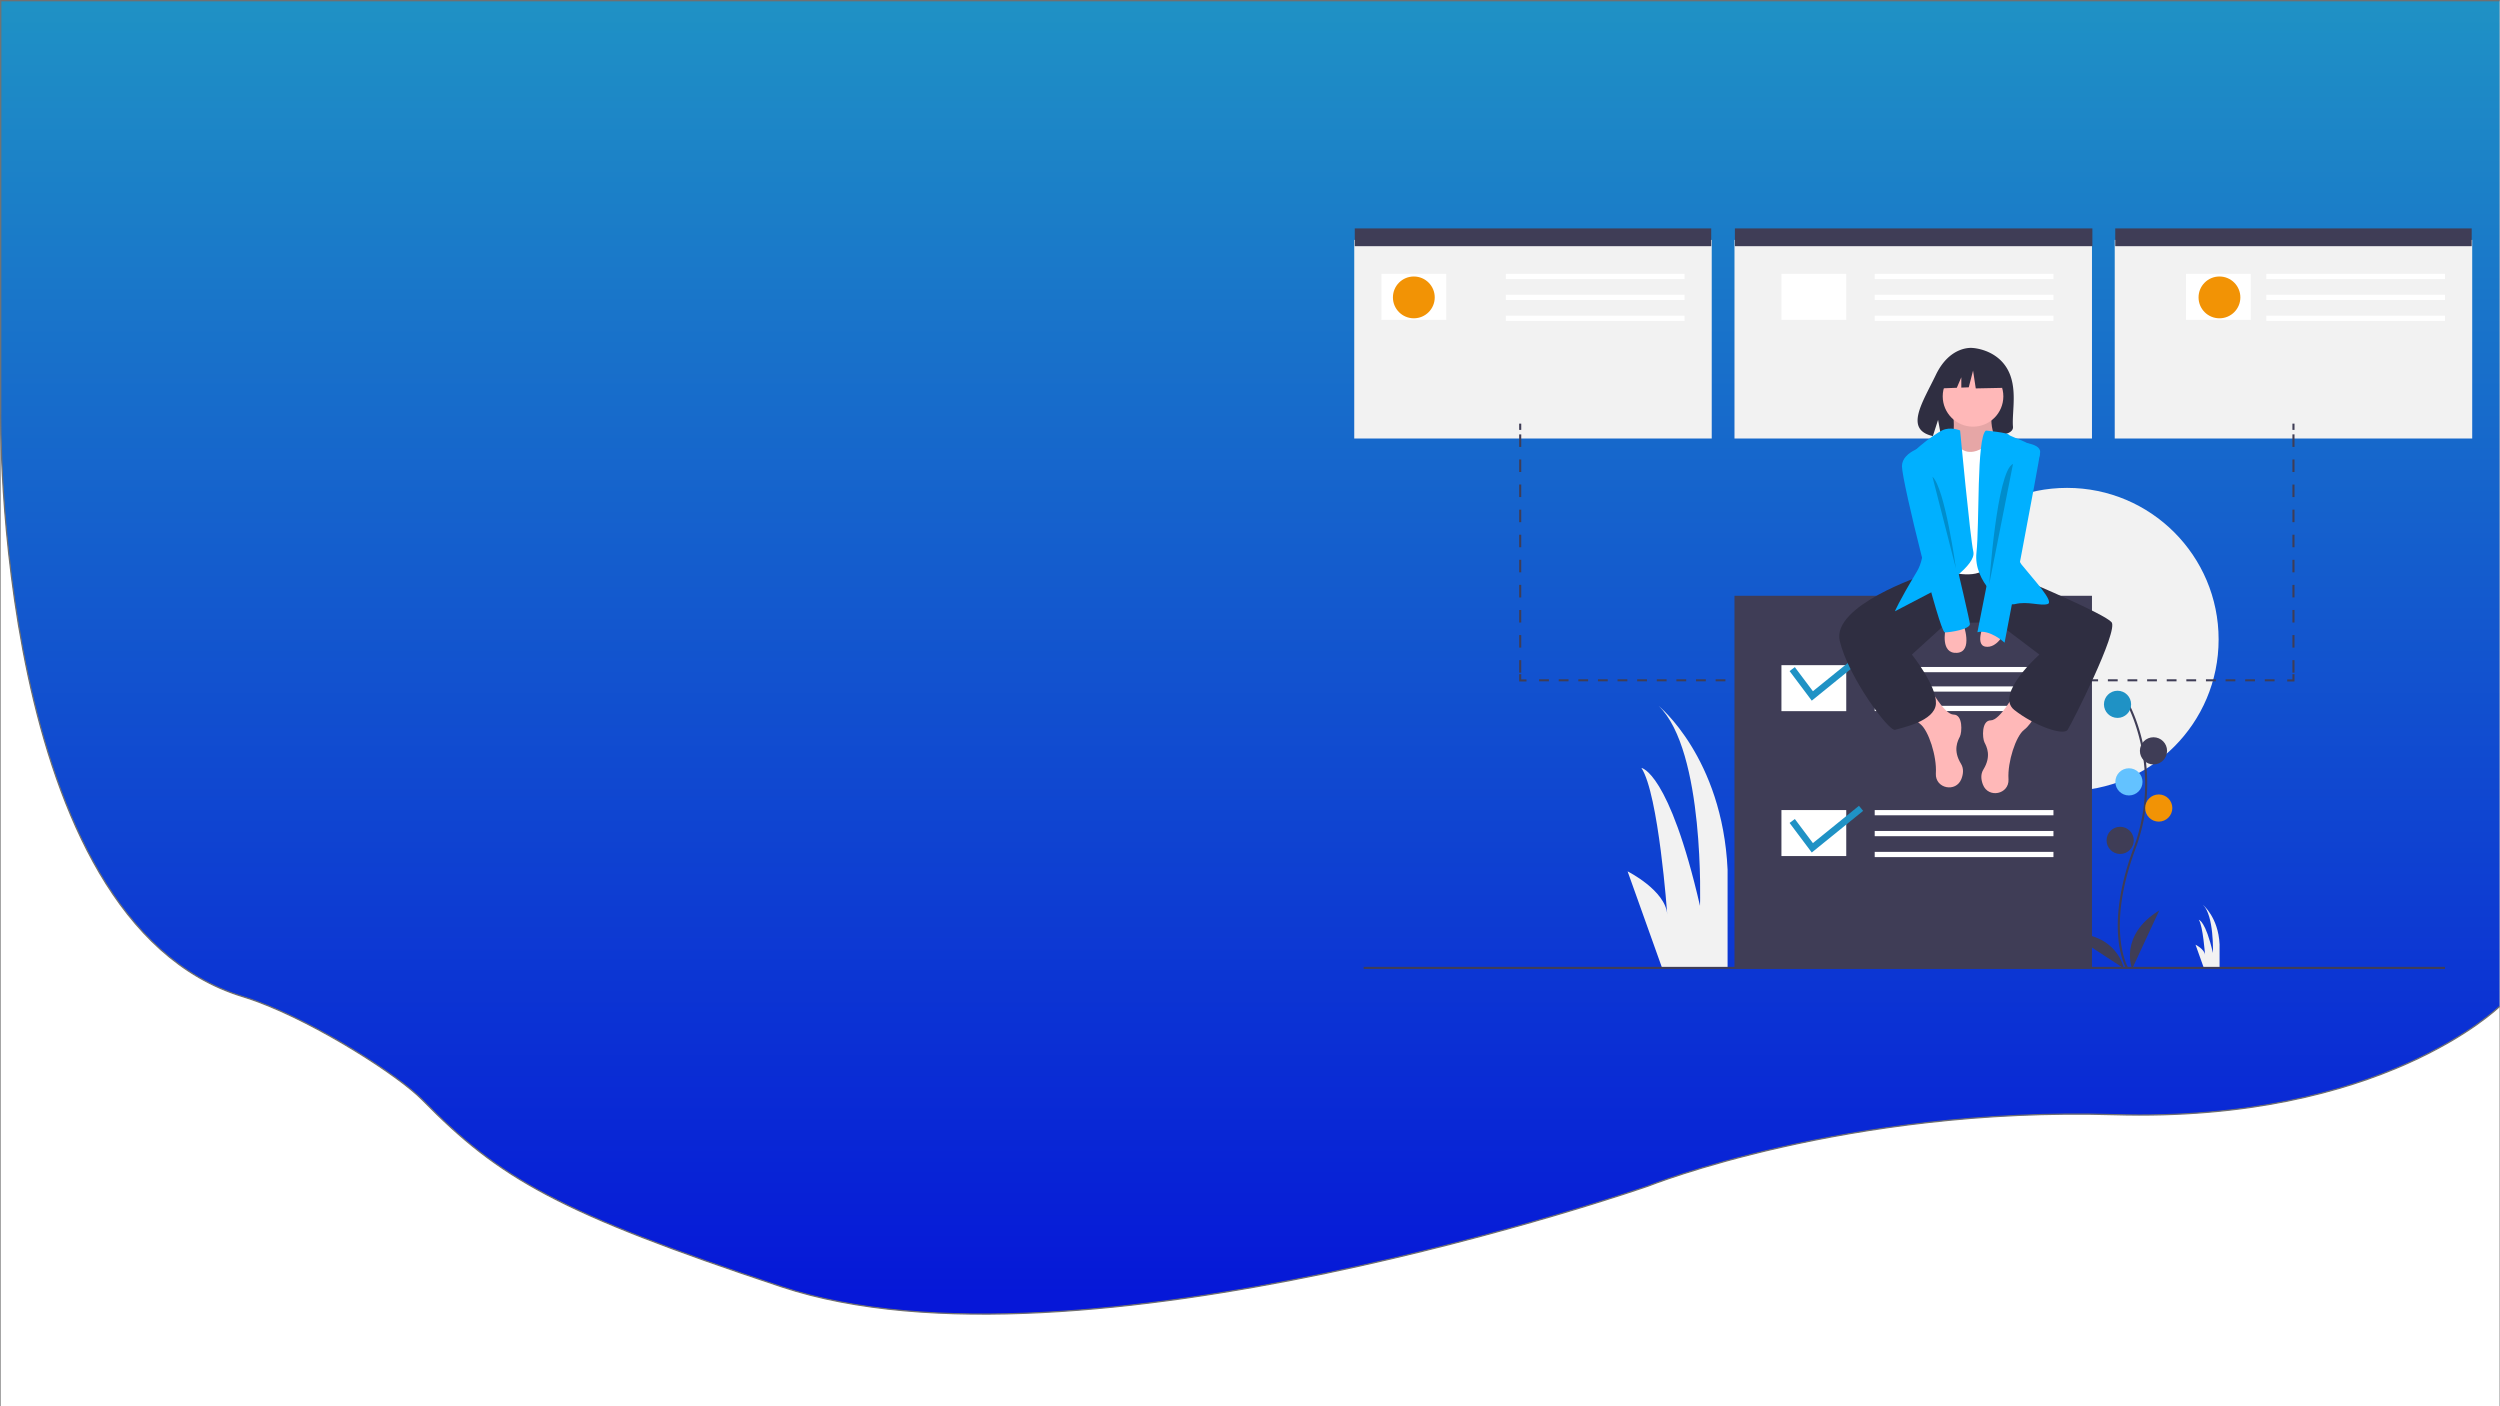 <svg xmlns="http://www.w3.org/2000/svg" xmlns:xlink="http://www.w3.org/1999/xlink" width="1920.901" height="1080.5" viewBox="0 0 1920.901 1080.5">
  <rect x="0" y="0" width="1920.901" height="1080.5" fill="#808080" stroke="none"/>
  <defs>
    <linearGradient id="linear-gradient" x1="0.5" x2="0.5" y2="1" gradientUnits="objectBoundingBox">
      <stop offset="0" stop-color="#1f92c5"/>
      <stop offset="1" stop-color="#040fd9"/>
    </linearGradient>
  </defs>
  <g id="bg1" transform="translate(0.55 0.5)">
    <rect id="Rectangle_3" data-name="Rectangle 3" width="1920" height="1080" fill="#fff"/>
    <path id="Path_30" data-name="Path 30" d="M0,68" fill="#2090c2" stroke="#707070" stroke-width="1"/>
    <path id="Path_31" data-name="Path 31" d="M1920,746.819s-90.5,89.28-296,83.139-358,54.8-358,54.8S827.5,1037.81,600,962.229c-170.852-56.762-216.511-82.889-276-143.6-18.25-18.626-80.038-58.3-127.292-75.742-3.508-1.3-7.17-2.539-10.708-3.618C-6,680.685,0,289.552,0,289.552V-26H1920" transform="translate(0 26)" stroke="#707070" stroke-width="1" fill="url(#linear-gradient)"/>
    <g id="organise" transform="translate(1040 175)">
      <g id="Group_1" data-name="Group 1">
        <path id="Path_1" data-name="Path 1" d="M569.759,855.2l-26.492-74.178s29.141,14.571,30.466,33.115c0,0-6.623-92.723-19.869-112.592,0,0,21.194,2.649,45.037,105.969,0,0,3.974-119.215-31.791-153.655,0,0,49.011,39.738,52.985,125.838v75.5Z" transform="translate(-333.233 -287)" fill="#f2f2f2"/>
        <path id="Path_2" data-name="Path 2" d="M1066.59,855.2l-6.37-17.836s7.007,3.5,7.325,7.962c0,0-1.592-22.294-4.777-27.072,0,0,5.1.637,10.829,25.479,0,0,.955-28.664-7.644-36.945,0,0,11.784,9.555,12.74,30.257V855.2Z" transform="translate(-413.816 -287)" fill="#f2f2f2"/>
        <circle id="Ellipse_1" data-name="Ellipse 1" cx="116.457" cy="116.457" r="116.457" transform="translate(431.233 199.374)" fill="#f2f2f2"/>
        <rect id="Rectangle_1" data-name="Rectangle 1" width="274.677" height="152.598" transform="translate(0 8.835)" fill="#f2f2f2"/>
        <rect id="Rectangle_2" data-name="Rectangle 2" width="274.677" height="152.598" transform="translate(292.161 8.835)" fill="#f2f2f2"/>
        <rect id="Rectangle_3-2" data-name="Rectangle 3" width="274.677" height="152.598" transform="translate(584.323 8.835)" fill="#f2f2f2"/>
        <path id="Path_3" data-name="Path 3" d="M996.086,855.616c-.184-.3-4.53-7.558-6.037-22.626-1.382-13.825-.493-37.127,11.591-69.632,22.894-61.578-5.276-111.263-5.564-111.758l1.39-.806c.073.125,7.342,12.793,11.636,32.964a143.812,143.812,0,0,1-5.956,80.16c-22.855,61.473-5.864,90.574-5.69,90.861Z" transform="translate(-402.931 -287)" fill="#3f3d56"/>
        <circle id="Ellipse_2" data-name="Ellipse 2" cx="10.441" cy="10.441" r="10.441" transform="translate(576.038 355.234)" fill="#1f92c5"/>
        <circle id="Ellipse_3" data-name="Ellipse 3" cx="10.441" cy="10.441" r="10.441" transform="translate(603.661 390.981)" fill="#3f3d56"/>
        <circle id="Ellipse_4" data-name="Ellipse 4" cx="10.441" cy="10.441" r="10.441" transform="translate(584.796 414.812)" fill="#63c2ff"/>
        <circle id="Ellipse_5" data-name="Ellipse 5" cx="10.441" cy="10.441" r="10.441" transform="translate(607.703 434.92)" fill="#f29305"/>
        <circle id="Ellipse_6" data-name="Ellipse 6" cx="10.441" cy="10.441" r="10.441" transform="translate(578.059 459.772)" fill="#3f3d56"/>
        <path id="Path_4" data-name="Path 4" d="M1002.39,856s-10.441-25.7,20.882-44.976Z" transform="translate(-404.719 -287)" fill="#3f3d56"/>
        <path id="Path_5" data-name="Path 5" d="M989.553,855.534s-4.752-27.331-41.53-27.1Z" transform="translate(-398.273 -287)" fill="#3f3d56"/>
        <rect id="Rectangle_4" data-name="Rectangle 4" width="273.874" height="13.653" transform="translate(0.402)" fill="#3f3d56"/>
        <rect id="Rectangle_5" data-name="Rectangle 5" width="274.677" height="13.653" transform="translate(292.476)" fill="#3f3d56"/>
        <rect id="Rectangle_6" data-name="Rectangle 6" width="273.874" height="13.653" transform="translate(584.724)" fill="#3f3d56"/>
        <rect id="Rectangle_7" data-name="Rectangle 7" width="49.795" height="35.339" transform="translate(20.882 34.937)" fill="#fff"/>
        <rect id="Rectangle_8" data-name="Rectangle 8" width="137.339" height="4.016" transform="translate(116.457 34.937)" fill="#fff"/>
        <rect id="Rectangle_9" data-name="Rectangle 9" width="137.339" height="4.016" transform="translate(116.457 51)" fill="#fff"/>
        <rect id="Rectangle_10" data-name="Rectangle 10" width="137.339" height="4.016" transform="translate(116.457 67.063)" fill="#fff"/>
        <rect id="Rectangle_11" data-name="Rectangle 11" width="49.795" height="35.339" transform="translate(328.237 34.937)" fill="#fff"/>
        <rect id="Rectangle_12" data-name="Rectangle 12" width="137.339" height="4.016" transform="translate(399.901 34.937)" fill="#fff"/>
        <rect id="Rectangle_13" data-name="Rectangle 13" width="137.339" height="4.016" transform="translate(399.901 51)" fill="#fff"/>
        <rect id="Rectangle_14" data-name="Rectangle 14" width="137.339" height="4.016" transform="translate(399.901 67.063)" fill="#fff"/>
        <rect id="Rectangle_15" data-name="Rectangle 15" width="49.795" height="35.339" transform="translate(639.058 34.937)" fill="#fff"/>
        <rect id="Rectangle_16" data-name="Rectangle 16" width="137.339" height="4.016" transform="translate(700.78 34.937)" fill="#fff"/>
        <rect id="Rectangle_17" data-name="Rectangle 17" width="137.339" height="4.016" transform="translate(700.78 51)" fill="#fff"/>
        <rect id="Rectangle_18" data-name="Rectangle 18" width="137.339" height="4.016" transform="translate(700.78 67.063)" fill="#fff"/>
        <circle id="Ellipse_7" data-name="Ellipse 7" cx="16.063" cy="16.063" r="16.063" transform="translate(29.716 36.945)" fill="#f29305"/>
        <circle id="Ellipse_8" data-name="Ellipse 8" cx="16.063" cy="16.063" r="16.063" transform="translate(648.726 36.945)" fill="#f29305"/>
        <rect id="Rectangle_19" data-name="Rectangle 19" width="1.606" height="4.819" transform="translate(126.714 150)" fill="#3f3d56"/>
        <path id="Path_6" data-name="Path 6" d="M418.32,603.008h-1.606V593.37h1.606Zm0-19.276h-1.606v-9.638h1.606Zm0-19.276h-1.606v-9.638h1.606Zm0-19.276h-1.606v-9.638h1.606Zm0-19.276h-1.606v-9.638h1.606Zm0-19.276h-1.606V496.99h1.606Zm0-19.276h-1.606v-9.638h1.606Zm0-19.276h-1.606v-9.638h1.606Zm0-19.276h-1.606v-9.638h1.606Zm0-19.276h-1.606V419.89h1.606Z" transform="translate(-290 -261.635)" fill="#3f3d56"/>
        <path id="Path_7" data-name="Path 7" d="M132.336,374.268h-5.622v-5.622h1.606v4.015h4.016Z" transform="translate(0 -26.142)" fill="#3f3d56"/>
        <path id="Path_8" data-name="Path 8" d="M997.16,618.268h-7.535v-1.606h7.535Zm-15.07,0h-7.535v-1.606h7.535Zm-15.07,0h-7.536v-1.606h7.536Zm-15.071,0h-7.533v-1.606h7.535Zm-15.07,0h-7.536v-1.606h7.536Zm-15.071,0h-7.535v-1.606h7.535Zm-15.07,0H899.2v-1.606h7.536Zm-15.071,0h-7.535v-1.606h7.535Zm-15.07,0h-7.536v-1.606H876.6Zm-15.071,0h-7.535v-1.606h7.535Zm-15.07,0H838.92v-1.606h7.536Zm-15.071,0H823.85v-1.606h7.535Zm-15.07,0h-7.536v-1.606h7.536Zm-15.071,0h-7.535v-1.606h7.535Zm-15.07,0h-7.536v-1.606h7.536Zm-15.071,0h-7.535v-1.606H771.1Zm-15.07,0H748.5v-1.606h7.536Zm-15.071,0h-7.535v-1.606h7.535Zm-15.07,0h-7.535v-1.606h7.535Zm-15.07,0h-7.535v-1.606h7.535Zm-15.07,0h-7.535v-1.606h7.536Zm-15.07,0h-7.535v-1.606h7.535Zm-15.07,0h-7.535v-1.606h7.535Zm-15.07,0H643v-1.606h7.535Zm-15.07,0h-7.535v-1.606h7.535Zm-15.07,0h-7.535v-1.606H620.4Zm-15.07,0H597.8v-1.606h7.535Zm-15.07,0h-7.535v-1.606h7.535Zm-15.07,0h-7.535v-1.606h7.535Zm-15.07,0h-7.535v-1.606h7.535Zm-15.07,0h-7.535v-1.606h7.535Zm-15.07,0h-7.535v-1.606h7.535Zm-15.07,0H507.37v-1.606H514.9Zm-15.07,0H492.3v-1.606h7.535Zm-15.07,0H477.23v-1.606h7.535Zm-15.07,0H462.16v-1.606H469.7Zm-15.07,0H447.1v-1.606h7.535Zm-15.07,0h-7.535v-1.606h7.535Z" transform="translate(-290 -270.253)" fill="#3f3d56"/>
        <path id="Path_9" data-name="Path 9" d="M883.465,374.268h-5.622v-1.607h4.015v-4.015h1.607Z" transform="translate(-161 -26.142)" fill="#3f3d56"/>
        <path id="Path_10" data-name="Path 10" d="M1173.46,603.008h-1.606V593.37h1.606Zm0-19.276h-1.606v-9.638h1.606Zm0-19.276h-1.606v-9.638h1.606Zm0-19.276h-1.606v-9.638h1.606Zm0-19.276h-1.606v-9.638h1.606Zm0-19.276h-1.606V496.99h1.606Zm0-19.276h-1.606v-9.638h1.606Zm0-19.276h-1.606v-9.638h1.606Zm0-19.276h-1.606v-9.638h1.606Zm0-19.276h-1.606V419.89h1.606Z" transform="translate(-451 -261.635)" fill="#3f3d56"/>
        <rect id="Rectangle_20" data-name="Rectangle 20" width="1.606" height="4.819" transform="translate(720.858 150)" fill="#3f3d56"/>
        <rect id="Rectangle_21" data-name="Rectangle 21" width="274.677" height="285.921" transform="translate(292.161 282.276)" fill="#3f3d56"/>
        <rect id="Rectangle_22" data-name="Rectangle 22" width="49.795" height="35.339" transform="translate(328.237 335.582)" fill="#fff"/>
        <rect id="Rectangle_23" data-name="Rectangle 23" width="137.339" height="4.016" transform="translate(399.901 336.975)" fill="#fff"/>
        <rect id="Rectangle_24" data-name="Rectangle 24" width="137.339" height="4.016" transform="translate(399.901 351.902)" fill="#fff"/>
        <rect id="Rectangle_25" data-name="Rectangle 25" width="137.339" height="4.016" transform="translate(399.901 366.829)" fill="#fff"/>
        <rect id="Rectangle_26" data-name="Rectangle 26" width="49.795" height="35.339" transform="translate(328.237 446.921)" fill="#fff"/>
        <rect id="Rectangle_27" data-name="Rectangle 27" width="137.339" height="4.016" transform="translate(399.901 446.921)" fill="#fff"/>
        <rect id="Rectangle_28" data-name="Rectangle 28" width="137.339" height="4.016" transform="translate(399.901 462.984)" fill="#fff"/>
        <rect id="Rectangle_29" data-name="Rectangle 29" width="137.339" height="4.016" transform="translate(399.901 479.047)" fill="#fff"/>
        <path id="Path_11" data-name="Path 11" d="M418.652,389.229,401.607,366.5l4.038-3.028,13.885,18.514,35.393-28.665,3.2,3.906Z" transform="translate(-67.109 -26.372)" fill="#1f92c5"/>
        <path id="Path_12" data-name="Path 12" d="M418.652,515.324,401.607,492.6l4.038-3.028,13.885,18.513,35.393-28.665,3.2,3.907Z" transform="translate(-67.109 -35.784)" fill="#1f92c5"/>
        <rect id="Rectangle_30" data-name="Rectangle 30" width="830.89" height="1.606" transform="translate(7.228 567.394)" fill="#3f3d56"/>
        <path id="Path_13" data-name="Path 13" d="M834.574,414.268s26.5-11.549,38.953.651S840.2,423.1,834.574,414.268Z" transform="translate(-379.565 -255.873)" fill="#3f3d56"/>
        <path id="Path_14" data-name="Path 14" d="M880.339,359.5c-8.907-15.05-26.528-15.751-26.528-15.751s-17.171-2.2-28.186,20.725c-10.267,21.364-24.437,41.992-2.281,46.993l4-12.456,2.478,13.383a86.664,86.664,0,0,0,9.48.162c23.727-.766,46.323.224,45.6-8.29C883.932,392.945,888.909,373.978,880.339,359.5Z" transform="translate(-378.76 -251.893)" fill="#2f2e41"/>
        <path id="Path_15" data-name="Path 15" d="M892.8,632.323S881.558,653.2,874.33,653.2s-6.425,13.654-4.819,16.866,5.622,10.441-.8,20.882c-2.244,3.647-1.843,7.784-.37,11.624,4.126,10.758,20.178,7.5,19.666-4.012q-.009-.19-.021-.383c-.8-12.85,5.622-32.929,12.047-37.748S912.08,642.76,912.08,642.76Z" transform="translate(-385.295 -275.2)" fill="#ffb8b8"/>
        <path id="Path_16" data-name="Path 16" d="M815.7,627.5s11.244,20.882,18.472,20.882,6.425,13.654,4.819,16.866-5.622,10.441.8,20.882c2.244,3.647,1.843,7.784.37,11.624-4.126,10.758-20.178,7.5-19.666-4.012q.009-.19.021-.383c.8-12.85-5.622-32.929-12.047-37.748s-12.047-17.669-12.047-17.669Z" transform="translate(-373.621 -274.813)" fill="#ffb8b8"/>
        <path id="Path_17" data-name="Path 17" d="M824.534,524.7l-4.819,10.441s-70.677,23.291-64.252,50.6,37.748,69.874,42.567,68.268,30.52-6.425,31.323-20.079-18.472-37.748-18.472-37.748l26.5-24.094,38.568-.8,32.913,24.9s-34.535,30.52-19.276,42.567,37.748,20.079,40.961,15.26,39.354-76.3,33.732-82.724-62.646-30.52-62.646-30.52l-15.26-21.685-59.433-3.213Z" transform="translate(-382.416 -268.744)" fill="#2f2e41"/>
        <path id="Path_18" data-name="Path 18" d="M838.991,392.181s4.016,26.5-4.016,29.716,16.063,16.866,16.063,16.866h13.654l8.835-18.472s-8.031-14.457-3.213-28.11S838.991,392.181,838.991,392.181Z" transform="translate(-379.28 -254.925)" fill="#ffb8b8"/>
        <path id="Path_19" data-name="Path 19" d="M838.991,392.181s4.016,26.5-4.016,29.716,16.063,16.866,16.063,16.866h13.654l8.835-18.472s-8.031-14.457-3.213-28.11S838.991,392.181,838.991,392.181Z" transform="translate(-379.28 -254.925)" opacity="0.1"/>
        <path id="Path_20" data-name="Path 20" d="M833.369,414.669s8.835,9.638,10.441,11.244,8.835,10.441,24.094-2.409,16.866,2.409,16.866,2.409v96.378s-12.85-5.622-23.291,0-32.126-1.606-32.126-1.606l-4.016-99.591Z" transform="translate(-379.728 -258.612)" fill="#fff"/>
        <path id="Path_21" data-name="Path 21" d="M839.269,414.669s-7.506-3.213-13.931,0-28.913,19.276-27.307,26.5S820.519,499,806.062,523.09,789.2,553.61,789.2,553.61l35.339-18.472s27.307-16.866,24.9-27.307S839.269,414.669,839.269,414.669Z" transform="translate(-373.753 -259.43)" fill="#00b0ff"/>
        <path id="Path_22" data-name="Path 22" d="M871.127,414.669s16.857,1.606,17.66,3.213,25.3,8.433,23.693,15.661-23.693,71.882-14.055,83.929,25.7,28.913,20.079,30.52-15.26-2.409-24.9,0-32.126-17.669-29.716-39.354S863.908,420.291,871.127,414.669Z" transform="translate(-385.812 -259.344)" fill="#00b0ff"/>
        <path id="Path_23" data-name="Path 23" d="M830.96,568.071V576.1s-4.016,18.472,8.835,17.669,4.819-22.488,4.819-22.488l-.8-7.228Z" transform="translate(-376.715 -267.636)" fill="#ffb8b8"/>
        <path id="Path_24" data-name="Path 24" d="M867.1,568.874s-8.835,18.472,0,20.079,15.26-10.441,15.26-13.654S867.1,568.874,867.1,568.874Z" transform="translate(-382.206 -267.606)" fill="#ffb8b8"/>
        <ellipse id="Ellipse_9" data-name="Ellipse 9" cx="1.606" cy="3.213" rx="1.606" ry="3.213" transform="translate(494.172 124.603)" fill="#ffb8b8"/>
        <ellipse id="Ellipse_10" data-name="Ellipse 10" cx="1.606" cy="3.213" rx="1.606" ry="3.213" transform="translate(454.289 124.603)" fill="#ffb8b8"/>
        <path id="Path_25" data-name="Path 25" d="M892.8,425.11s20.079,0,19.276,8.031-27.307,146.174-27.307,146.174-11.244-10.441-20.882-8.031Z" transform="translate(-385.078 -261.011)" fill="#00b0ff"/>
        <path id="Path_26" data-name="Path 26" d="M814.9,427.52s-20.079,4.016-20.079,16.063,28.913,127.7,32.929,127.7,19.276-2.409,19.276-6.425S814.9,427.52,814.9,427.52Z" transform="translate(-373.98 -260.853)" fill="#00b0ff"/>
        <path id="Path_27" data-name="Path 27" d="M819.314,451.213l18.071,70.67S828.952,460.047,819.314,451.213Z" transform="translate(-375.055 -260.46)" opacity="0.2"/>
        <path id="Path_28" data-name="Path 28" d="M889.6,441.283l-18.276,92.4S877.168,446.612,889.6,441.283Z" transform="translate(-383.433 -260.326)" opacity="0.2"/>
        <circle id="Ellipse_11" data-name="Ellipse 11" cx="23.291" cy="23.291" r="23.291" transform="translate(452.157 105.745)" fill="#ffb8b8"/>
        <path id="Path_29" data-name="Path 29" d="M586.4,114.046l-17.409-9.119-24.041,3.73-4.974,21.969,12.382-.476,3.459-8.071v7.938l5.713-.22,3.316-12.85,2.073,13.679,20.31-.414Z" transform="translate(-89.372 -7.695)" fill="#2f2e41"/>
      </g>
    </g>
  </g>
</svg>
